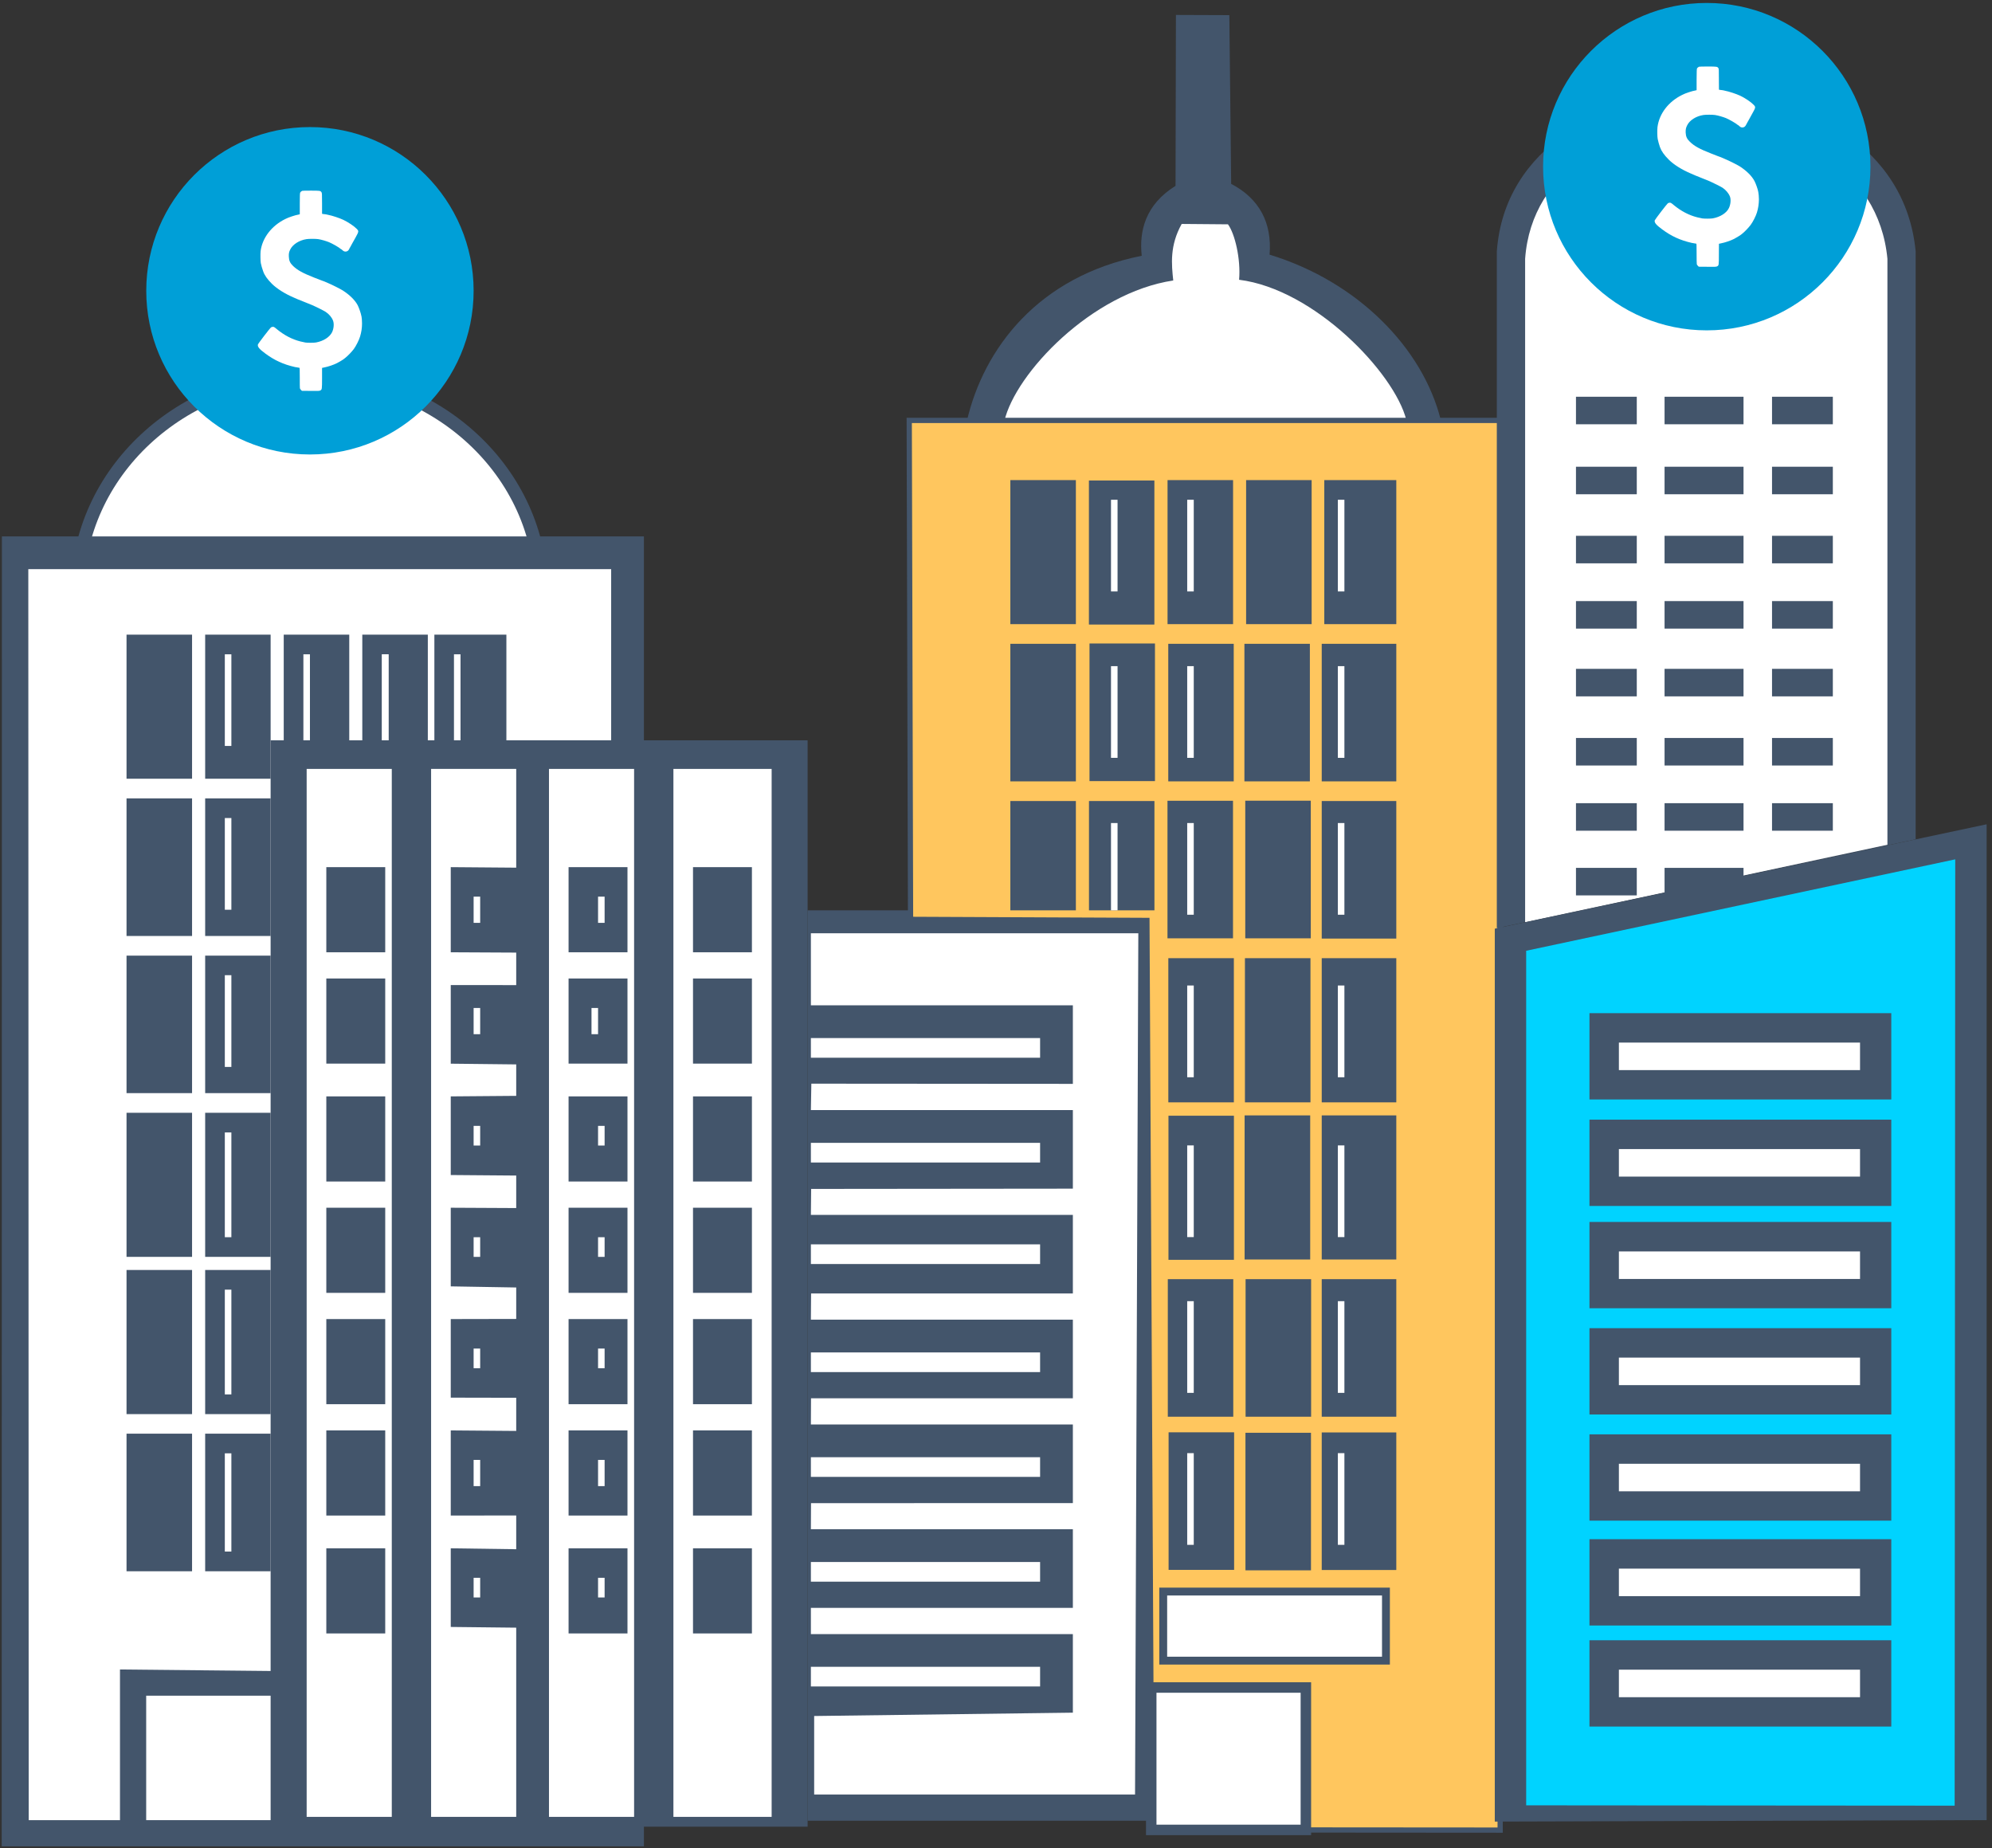<?xml version="1.0" encoding="UTF-8"?>
<!DOCTYPE svg PUBLIC "-//W3C//DTD SVG 1.1//EN" "http://www.w3.org/Graphics/SVG/1.1/DTD/svg11.dtd">
<!-- Creator: CorelDRAW 2020 (64-Bit) -->
<svg xmlns="http://www.w3.org/2000/svg" xml:space="preserve" width="304px" height="282px" version="1.1" shape-rendering="geometricPrecision" text-rendering="geometricPrecision" image-rendering="optimizeQuality" fill-rule="evenodd" clip-rule="evenodd"
viewBox="0 0 304 282"
 xmlns:xlink="http://www.w3.org/1999/xlink"
 xmlns:xodm="http://www.corel.com/coreldraw/odm/2003">
 <rect x="0" y="0" width="304" height="282" fill="#333333" stroke="none"/>
 <g id="Слой_x0020_1">
  <ellipse fill="white" stroke="#43556B" stroke-width="2" stroke-miterlimit="22.926" cx="47.2" cy="90.35" rx="35.38" ry="32.98"/>
  <circle fill="#009FD7" cx="47.3" cy="44.37" r="24.98"/>
  <polygon fill="#43556B" points="0.29,81.85 98.27,81.85 98.27,281.74 0.26,281.74 "/>
  <path fill="white" d="M4.32 86.85l88.95 0 0 190.89 -88.89 0 -0.06 -190.89zm14.99 9.99l10 0 0 21.99 -10 0 0 -21.99zm0 24.99l10 0 0 20.99 -10 0 0 -20.99zm0 23.99l10 0 0 20.98 -10 0 0 -20.98zm0 23.98l10 0 0 21.99 -10 0 0 -21.99zm0 23.99l10 0 0 21.99 -10 0 0 -21.99zm0 24.98l10 0 0 20.99 -10 0 0 -20.99zm12 -121.93l9.99 0 0 21.99 -9.99 0 0 -21.99zm0 24.99l9.99 0 0 20.99 -9.99 0 0 -20.99zm0 23.99l9.99 0 0 20.98 -9.99 0 0 -20.98zm0 23.98l9.99 0 0 21.99 -9.99 0 0 -21.99zm0 23.99l9.99 0 0 21.99 -9.99 0 0 -21.99zm0 24.98l9.99 0 0 20.99 -9.99 0 0 -20.99zm3 -69.96l1 0 0 14 -1 0 0 -14zm0 -23.98l1 0 0 13.99 -1 0 0 -13.99zm0 -24.99l1 0 0 13.99 -1 0 0 -13.99zm0 72.96l1 0 0 15.99 -1 0 0 -15.99zm0 23.99l1 0 0 15.99 -1 0 0 -15.99zm0 24.98l1 0 0 14.99 -1 0 0 -14.99zm8.99 -124.93l10 0 0 21.99 -10 0 0 -21.99zm3 3l1 0 0 13.99 -1 0 0 -13.99zm8.99 -3l10 0 0 21.99 -10 0 0 -21.99zm3 3l1 0 0 13.99 -1 0 0 -13.99zm8 -3l10.99 0 0 21.99 -10.99 0 0 -21.99zm2.99 3l1 0 0 13.99 -1 0 0 -13.99z"/>
  <polygon fill="white" points="58.29,99.84 59.29,99.84 59.29,113.83 58.29,113.83 "/>
  <polygon fill="#43556B" points="41.3,112.97 123.25,112.97 123.25,278.74 41.3,278.74 18.31,278.74 18.31,254.75 41.3,254.98 "/>
  <polygon fill="white" points="46.8,117.33 59.79,117.33 59.79,277.24 46.8,277.24 "/>
  <rect fill="#43556B" x="49.8" y="132.32" width="8.99" height="12.99"/>
  <rect fill="#43556B" x="49.8" y="149.31" width="8.99" height="12.99"/>
  <rect fill="#43556B" x="49.8" y="167.3" width="8.99" height="12.99"/>
  <rect fill="#43556B" x="49.8" y="184.29" width="8.99" height="12.99"/>
  <rect fill="#43556B" x="49.8" y="201.28" width="8.99" height="12.99"/>
  <rect fill="#43556B" x="49.8" y="218.27" width="8.99" height="12.99"/>
  <rect fill="#43556B" x="49.8" y="236.26" width="8.99" height="12.99"/>
  <polygon fill="white" points="65.79,117.33 78.78,117.33 78.78,132.4 68.79,132.32 68.79,145.31 78.78,145.36 78.78,150.32 68.79,150.31 68.79,162.31 78.78,162.42 78.78,167.22 68.79,167.3 68.79,179.3 78.78,179.38 78.78,184.34 68.79,184.29 68.79,196.29 78.78,196.46 78.78,201.26 68.79,201.28 68.79,213.27 78.78,213.29 78.78,218.35 68.79,218.27 68.79,231.26 78.78,231.25 78.78,236.4 68.79,236.26 68.79,248.26 78.78,248.37 78.78,277.24 65.79,277.24 "/>
  <rect fill="white" x="72.28" y="136.82" width="1" height="4"/>
  <rect fill="white" x="72.28" y="153.81" width="1" height="4"/>
  <rect fill="white" x="72.28" y="171.8" width="1" height="3"/>
  <rect fill="white" x="72.28" y="188.79" width="1" height="3"/>
  <rect fill="white" x="72.28" y="205.78" width="1" height="3"/>
  <rect fill="white" x="72.28" y="222.77" width="1" height="4"/>
  <rect fill="white" x="72.28" y="240.76" width="1" height="3"/>
  <polygon fill="white" points="83.78,117.33 96.77,117.33 96.77,277.24 83.78,277.24 "/>
  <rect fill="#43556B" x="86.77" y="132.32" width="8.99" height="12.99"/>
  <rect fill="#43556B" x="86.77" y="149.31" width="8.99" height="12.99"/>
  <rect fill="#43556B" x="86.77" y="167.3" width="8.99" height="12.99"/>
  <rect fill="#43556B" x="86.77" y="184.29" width="8.99" height="12.99"/>
  <rect fill="#43556B" x="86.77" y="201.28" width="8.99" height="12.99"/>
  <rect fill="#43556B" x="86.77" y="218.27" width="8.99" height="12.99"/>
  <rect fill="#43556B" x="86.77" y="236.26" width="8.99" height="12.99"/>
  <rect fill="white" x="91.27" y="136.82" width="1" height="4"/>
  <rect fill="#43556B" x="91.27" y="153.81" width="1" height="4"/>
  <rect fill="white" x="91.27" y="171.8" width="1" height="3"/>
  <rect fill="white" x="91.27" y="188.79" width="1" height="3"/>
  <rect fill="white" x="91.27" y="205.78" width="1" height="3"/>
  <rect fill="white" x="91.27" y="222.77" width="1" height="4"/>
  <rect fill="white" x="91.27" y="240.76" width="1" height="3"/>
  <polygon fill="white" points="102.77,117.33 117.76,117.33 117.76,277.24 102.77,277.24 "/>
  <rect fill="#43556B" x="105.76" y="132.32" width="8.99" height="12.99"/>
  <rect fill="#43556B" x="105.76" y="149.31" width="8.99" height="12.99"/>
  <rect fill="#43556B" x="105.76" y="167.3" width="8.99" height="12.99"/>
  <rect fill="#43556B" x="105.76" y="184.29" width="8.99" height="12.99"/>
  <rect fill="#43556B" x="105.76" y="201.28" width="8.99" height="12.99"/>
  <rect fill="#43556B" x="105.76" y="218.27" width="8.99" height="12.99"/>
  <rect fill="#43556B" x="105.76" y="236.26" width="8.99" height="12.99"/>
  <rect fill="white" x="90.27" y="153.81" width="1" height="4"/>
  <rect fill="white" x="22.31" y="258.75" width="18.99" height="18.99"/>
  <rect fill="#43556B" x="123.25" y="138.91" width="53.97" height="138.92"/>
  <polygon fill="white" points="123.75,142.41 173.72,142.41 173.22,273.83 124.25,273.83 124.25,261.85 163.73,261.34 163.73,249.35 123.75,249.35 123.75,245.35 163.73,245.35 163.73,233.35 123.75,233.35 123.77,229.37 163.73,229.36 163.73,217.36 123.75,217.36 123.77,213.37 163.73,213.37 163.73,201.37 123.75,201.37 123.78,197.37 163.73,197.37 163.73,185.38 123.75,185.38 123.79,181.42 163.73,181.38 163.73,169.39 123.75,169.39 123.82,165.36 163.73,165.39 163.73,153.4 123.75,153.4 "/>
  <rect fill="white" x="123.75" y="158.4" width="34.98" height="3"/>
  <rect fill="white" x="123.75" y="174.39" width="34.98" height="3"/>
  <rect fill="white" x="123.75" y="189.88" width="34.98" height="3"/>
  <rect fill="white" x="123.75" y="206.37" width="34.98" height="3"/>
  <rect fill="white" x="123.75" y="222.36" width="34.98" height="3"/>
  <rect fill="white" x="123.75" y="238.35" width="34.98" height="3"/>
  <rect fill="white" x="123.75" y="254.34" width="34.98" height="3"/>
  <path fill="#43556B" d="M179.46 2.28l8.15 0.03 0.28 25.75c4.28,2.23 6.26,5.93 5.86,10.8 13.47,4.1 23.39,14.28 26.12,25.2l-72.32 0.2c2.56,-11.05 10.86,-22.09 26.69,-25.23 -0.41,-3.75 0.54,-7.8 5.16,-10.67l0.06 -26.08z"/>
  <path fill="white" d="M187.4 34.23c1.05,1.41 1.97,5.27 1.7,8.46 11.49,1.43 23.71,14.2 25.52,21.39l-61.34 0.16c1.68,-7.26 13.31,-19.57 25.77,-21.44 -0.26,-2.47 -0.56,-5.32 1.29,-8.63l7.06 0.06 0 0z"/>
  <polygon fill="#FFC65E" stroke="#43556B" stroke-width="0.8" stroke-miterlimit="22.926" points="138.76,64.15 228.94,64.15 228.94,279.26 175.75,279.22 175.03,140.45 138.96,140.29 "/>
  <rect fill="white" stroke="#43556B" stroke-width="1.2" stroke-miterlimit="22.926" x="177.52" y="242.86" width="33.99" height="10.54"/>
  <rect fill="white" stroke="#43556B" stroke-width="1.6" stroke-miterlimit="22.926" x="175.69" y="257.5" width="23.6" height="21.73"/>
  <polygon fill="#43556B" points="202.1,73.26 213.09,73.26 213.09,95.24 202.1,95.24 "/>
  <polygon fill="white" points="204.17,76.26 205.17,76.26 205.17,90.25 204.17,90.25 "/>
  <polygon fill="#43556B" points="190.17,73.26 200.17,73.26 200.17,95.24 190.17,95.24 "/>
  <polygon fill="#43556B" points="178.18,73.26 188.18,73.26 188.18,95.24 178.18,95.24 "/>
  <polygon fill="white" points="181.18,76.26 182.18,76.26 182.18,90.25 181.18,90.25 "/>
  <polygon fill="#43556B" points="166.18,73.32 176.17,73.32 176.17,95.3 166.18,95.3 "/>
  <polygon fill="#43556B" points="178.3,146.21 188.3,146.21 188.3,168.21 178.3,168.21 "/>
  <polygon fill="#43556B" points="178.29,98.24 188.28,98.24 188.28,119.23 178.29,119.23 "/>
  <polygon fill="#43556B" points="166.19,122.23 176.18,122.23 176.18,138.91 166.19,138.91 "/>
  <polygon fill="#43556B" points="154.19,122.23 164.19,122.23 164.19,138.91 154.19,138.91 "/>
  <polygon fill="#43556B" points="154.19,98.24 164.19,98.24 164.19,119.23 154.19,119.23 "/>
  <polygon fill="#43556B" points="154.19,73.26 164.19,73.26 164.19,95.24 154.19,95.24 "/>
  <polygon fill="#43556B" points="178.22,195.19 188.21,195.19 188.21,216.18 178.22,216.18 "/>
  <polygon fill="#43556B" points="178.32,170.25 188.31,170.25 188.31,192.24 178.32,192.24 "/>
  <polygon fill="#43556B" points="166.27,98.19 176.26,98.19 176.26,119.19 166.27,119.19 "/>
  <polygon fill="#43556B" points="178.17,122.19 188.17,122.19 188.17,143.18 178.17,143.18 "/>
  <polygon fill="#43556B" points="178.34,218.56 188.34,218.56 188.34,239.55 178.34,239.55 "/>
  <polygon fill="#43556B" points="190.09,195.19 200.09,195.19 200.09,216.18 190.09,216.18 "/>
  <polygon fill="#43556B" points="189.94,170.2 199.95,170.2 199.95,192.19 189.94,192.19 "/>
  <polygon fill="#43556B" points="189.91,98.24 199.9,98.24 199.9,119.23 189.91,119.23 "/>
  <polygon fill="#43556B" points="189.99,146.21 199.99,146.21 199.99,168.21 189.99,168.21 "/>
  <polygon fill="#43556B" points="190.04,122.18 200.04,122.18 200.04,143.18 190.04,143.18 "/>
  <polygon fill="#43556B" points="190.07,218.63 200.07,218.63 200.07,239.62 190.07,239.62 "/>
  <polygon fill="#43556B" points="201.71,195.19 213.09,195.19 213.09,216.18 201.71,216.18 "/>
  <polygon fill="#43556B" points="201.71,170.2 213.09,170.2 213.09,192.19 201.71,192.19 "/>
  <polygon fill="#43556B" points="201.71,98.24 213.09,98.24 213.09,119.23 201.71,119.23 "/>
  <polygon fill="#43556B" points="201.71,146.21 213.09,146.21 213.09,168.21 201.71,168.21 "/>
  <polygon fill="#43556B" points="201.71,122.23 213.09,122.23 213.09,143.22 201.71,143.22 "/>
  <polygon fill="#43556B" points="201.71,218.58 213.09,218.58 213.09,239.57 201.71,239.57 "/>
  <polygon fill="white" points="169.55,76.26 170.55,76.26 170.55,90.25 169.55,90.25 "/>
  <polygon fill="white" points="204.17,101.65 205.17,101.65 205.17,115.64 204.17,115.64 "/>
  <polygon fill="white" points="181.18,101.65 182.18,101.65 182.18,115.64 181.18,115.64 "/>
  <polygon fill="white" points="169.55,101.65 170.55,101.65 170.55,115.64 169.55,115.64 "/>
  <polygon fill="white" points="204.17,125.59 205.17,125.59 205.17,139.58 204.17,139.58 "/>
  <polygon fill="white" points="181.18,125.59 182.18,125.59 182.18,139.58 181.18,139.58 "/>
  <polygon fill="white" points="169.55,125.59 170.55,125.59 170.55,138.91 169.55,138.91 "/>
  <polygon fill="white" points="204.17,150.38 205.17,150.38 205.17,164.38 204.17,164.38 "/>
  <polygon fill="white" points="181.18,150.38 182.18,150.38 182.18,164.38 181.18,164.38 "/>
  <polygon fill="white" points="204.17,174.78 205.17,174.78 205.17,188.77 204.17,188.77 "/>
  <polygon fill="white" points="181.18,174.78 182.18,174.78 182.18,188.77 181.18,188.77 "/>
  <polygon fill="white" points="204.17,198.55 205.17,198.55 205.17,212.54 204.17,212.54 "/>
  <polygon fill="white" points="181.18,198.55 182.18,198.55 182.18,212.54 181.18,212.54 "/>
  <polygon fill="white" points="204.17,221.74 205.17,221.74 205.17,235.73 204.17,235.73 "/>
  <polygon fill="white" points="181.18,221.74 182.18,221.74 182.18,235.73 181.18,235.73 "/>
  <path fill="#43556B" d="M292.35 128.07l-63.92 13.56 0 -103.26c2.29,-31.8 60.85,-32.29 63.92,0l0 89.7z"/>
  <path fill="white" d="M288.04 128.9l-55.29 11.82 0 -101.23c1.98,-27.51 52.63,-27.94 55.29,0l0 89.41z"/>
  <circle fill="#009FD7" cx="260.47" cy="25.43" r="24.98"/>
  <rect fill="#43556B" x="240.51" y="60.54" width="9.28" height="4.2"/>
  <rect fill="#43556B" x="254.03" y="60.54" width="12.05" height="4.2"/>
  <rect fill="#43556B" x="270.43" y="60.54" width="9.28" height="4.2"/>
  <rect fill="#43556B" x="240.51" y="71.22" width="9.28" height="4.2"/>
  <rect fill="#43556B" x="254.03" y="71.22" width="12.05" height="4.2"/>
  <rect fill="#43556B" x="270.43" y="71.22" width="9.28" height="4.2"/>
  <rect fill="#43556B" x="240.51" y="81.76" width="9.28" height="4.2"/>
  <rect fill="#43556B" x="254.03" y="81.76" width="12.05" height="4.2"/>
  <rect fill="#43556B" x="270.43" y="81.76" width="9.28" height="4.2"/>
  <rect fill="#43556B" x="240.51" y="91.72" width="9.28" height="4.2"/>
  <rect fill="#43556B" x="254.03" y="91.72" width="12.05" height="4.2"/>
  <rect fill="#43556B" x="270.43" y="91.72" width="9.28" height="4.2"/>
  <rect fill="#43556B" x="240.51" y="102.06" width="9.28" height="4.2"/>
  <rect fill="#43556B" x="254.03" y="102.06" width="12.05" height="4.2"/>
  <rect fill="#43556B" x="270.43" y="102.06" width="9.28" height="4.2"/>
  <rect fill="#43556B" x="240.51" y="112.61" width="9.28" height="4.2"/>
  <rect fill="#43556B" x="254.03" y="112.61" width="12.05" height="4.2"/>
  <rect fill="#43556B" x="270.43" y="112.61" width="9.28" height="4.2"/>
  <polygon fill="#43556B" points="228.12,141.71 303.18,125.78 303.18,277.74 228.12,277.96 "/>
  <polygon fill="#00D3FF" points="232.91,145.08 298.39,131.13 298.3,275.53 232.91,275.48 "/>
  <rect fill="#43556B" x="242.57" y="154.6" width="46.06" height="13.17"/>
  <rect fill="white" x="247.06" y="159.09" width="36.8" height="4.2"/>
  <rect fill="#43556B" x="242.57" y="170.85" width="46.06" height="13.17"/>
  <rect fill="white" x="247.06" y="175.34" width="36.8" height="4.2"/>
  <rect fill="#43556B" x="242.57" y="186.46" width="46.06" height="13.17"/>
  <rect fill="white" x="247.06" y="190.96" width="36.8" height="4.2"/>
  <rect fill="#43556B" x="242.57" y="202.67" width="46.06" height="13.17"/>
  <rect fill="white" x="247.06" y="207.16" width="36.8" height="4.2"/>
  <rect fill="#43556B" x="242.57" y="218.87" width="46.06" height="13.17"/>
  <rect fill="white" x="247.06" y="223.36" width="36.8" height="4.2"/>
  <rect fill="#43556B" x="242.57" y="234.87" width="46.06" height="13.17"/>
  <rect fill="white" x="247.06" y="239.36" width="36.8" height="4.2"/>
  <rect fill="#43556B" x="242.57" y="250.29" width="46.06" height="13.17"/>
  <rect fill="white" x="247.06" y="254.78" width="36.8" height="4.2"/>
  <rect fill="#43556B" x="240.51" y="122.56" width="9.28" height="4.2"/>
  <rect fill="#43556B" x="254.03" y="122.56" width="12.05" height="4.2"/>
  <rect fill="#43556B" x="270.43" y="122.56" width="9.28" height="4.2"/>
  <rect fill="#43556B" x="240.51" y="132.43" width="9.28" height="4.2"/>
  <rect fill="#43556B" x="254.03" y="132.43" width="12.05" height="4.2"/>
  <path fill="white" fill-rule="nonzero" d="M46.12 29.12c-0.14,0.06 -0.25,0.16 -0.31,0.27 -0.04,0.09 -0.06,0.47 -0.06,1.71l0 1.6 -0.26 0.06c-0.25,0.04 -0.48,0.11 -0.95,0.26 -0.44,0.15 -0.63,0.22 -1,0.4 -2.08,1.02 -3.51,2.87 -3.77,4.91 -0.04,0.4 -0.03,1.46 0.03,1.81 0.04,0.25 0.23,0.92 0.35,1.23 0.22,0.64 0.63,1.22 1.35,1.94 0.76,0.75 2.01,1.54 3.41,2.13 0.22,0.09 0.48,0.2 0.57,0.25 0.1,0.04 0.56,0.22 1.03,0.41 0.46,0.19 0.91,0.37 0.99,0.4 0.08,0.03 0.22,0.09 0.31,0.13 0.42,0.18 1.63,0.79 1.89,0.96 0.52,0.34 0.94,0.84 1.13,1.35 0.17,0.46 0.11,1.19 -0.14,1.73 -0.36,0.76 -1.32,1.38 -2.46,1.59 -0.33,0.06 -1.29,0.06 -1.62,0.01 -0.35,-0.07 -0.45,-0.09 -0.78,-0.17 -1.26,-0.32 -2.45,-0.94 -3.58,-1.87 -0.38,-0.32 -0.45,-0.36 -0.6,-0.36 -0.1,0.01 -0.23,0.04 -0.29,0.09 -0.16,0.11 -1.97,2.47 -2,2.61 -0.08,0.34 0.2,0.69 1.11,1.36 1.41,1.05 2.75,1.67 4.55,2.08 0.04,0.01 0.18,0.03 0.31,0.05 0.13,0.02 0.25,0.04 0.27,0.05 0.02,0 0.06,0.01 0.09,0.01 0.05,0 0.06,0.29 0.06,1.51 -0.01,0.83 0.01,1.56 0.02,1.63 0.02,0.07 0.1,0.18 0.17,0.25l0.14 0.13 1.31 0.01c1.19,0.01 1.34,0.01 1.48,-0.06 0.27,-0.14 0.28,-0.17 0.28,-1.9l0 -1.55 0.29 -0.06c0.66,-0.13 1.46,-0.4 2.01,-0.68 0.28,-0.14 0.98,-0.56 1.04,-0.63 0.01,-0.01 0.12,-0.1 0.24,-0.19 0.36,-0.28 0.94,-0.89 1.26,-1.31 0.34,-0.46 0.8,-1.37 0.96,-1.91 0.2,-0.66 0.3,-1.3 0.3,-1.99 0,-0.32 -0.04,-0.97 -0.07,-1.02 -0.01,-0.01 -0.03,-0.11 -0.05,-0.22 -0.05,-0.31 -0.35,-1.17 -0.54,-1.55 -0.41,-0.77 -1.19,-1.55 -2.25,-2.24 -0.39,-0.25 -1.7,-0.91 -2.31,-1.16 -0.22,-0.09 -0.48,-0.2 -0.58,-0.25 -0.11,-0.04 -0.21,-0.08 -0.23,-0.08 -0.02,0 -0.15,-0.05 -0.29,-0.11 -0.14,-0.05 -0.58,-0.22 -0.96,-0.37 -1.76,-0.69 -2.57,-1.14 -3.25,-1.79 -0.45,-0.44 -0.62,-0.8 -0.64,-1.42 -0.02,-0.48 0.02,-0.7 0.22,-1.1 0.38,-0.77 1.37,-1.4 2.48,-1.57 0.35,-0.06 1.43,-0.06 1.79,0 0.46,0.07 1.21,0.29 1.65,0.47 0.55,0.23 1.57,0.82 1.78,1.03 0.03,0.03 0.07,0.05 0.09,0.05 0.02,0 0.09,0.06 0.16,0.13 0.19,0.17 0.3,0.22 0.49,0.22 0.22,0 0.41,-0.12 0.52,-0.33 0.04,-0.1 0.13,-0.26 0.2,-0.37 0.06,-0.11 0.18,-0.32 0.26,-0.48 0.09,-0.16 0.34,-0.61 0.56,-1 0.49,-0.89 0.49,-0.94 0.17,-1.28 -0.43,-0.44 -1.3,-1.02 -2.05,-1.38 -0.64,-0.3 -1.71,-0.65 -2.34,-0.77 -0.06,-0.01 -0.14,-0.03 -0.18,-0.04 -0.04,-0.02 -0.17,-0.03 -0.29,-0.05 -0.12,-0.01 -0.27,-0.03 -0.33,-0.04l-0.11 -0.03 0 -1.58c0,-1.48 -0.01,-1.59 -0.09,-1.71 -0.15,-0.23 -0.25,-0.24 -1.62,-0.24 -0.69,0 -1.29,0.01 -1.32,0.03l0 0 0 0z"/>
  <path fill="white" fill-rule="nonzero" d="M259.29 10.18c-0.13,0.06 -0.25,0.16 -0.31,0.27 -0.04,0.09 -0.05,0.47 -0.06,1.71l0 1.6 -0.25 0.06c-0.26,0.04 -0.48,0.11 -0.95,0.26 -0.45,0.15 -0.64,0.22 -1,0.4 -2.09,1.02 -3.51,2.87 -3.77,4.91 -0.05,0.4 -0.04,1.46 0.03,1.81 0.04,0.25 0.23,0.92 0.34,1.23 0.23,0.64 0.64,1.22 1.36,1.94 0.75,0.75 2,1.54 3.41,2.13 0.22,0.09 0.47,0.2 0.57,0.25 0.09,0.04 0.56,0.22 1.02,0.41 0.47,0.19 0.92,0.37 1,0.4 0.07,0.03 0.21,0.09 0.3,0.13 0.42,0.18 1.64,0.79 1.9,0.96 0.51,0.34 0.93,0.84 1.13,1.35 0.17,0.46 0.1,1.19 -0.15,1.73 -0.35,0.76 -1.32,1.38 -2.46,1.59 -0.32,0.06 -1.28,0.06 -1.61,0.01 -0.36,-0.07 -0.46,-0.09 -0.78,-0.17 -1.27,-0.32 -2.45,-0.94 -3.58,-1.87 -0.38,-0.32 -0.45,-0.36 -0.61,-0.36 -0.1,0.01 -0.23,0.04 -0.29,0.09 -0.15,0.11 -1.96,2.47 -2,2.61 -0.08,0.34 0.21,0.69 1.12,1.36 1.41,1.05 2.75,1.67 4.55,2.08 0.03,0.01 0.17,0.03 0.3,0.05 0.13,0.02 0.26,0.04 0.28,0.05 0.02,0 0.06,0.01 0.09,0.01 0.04,0 0.05,0.29 0.05,1.51 0,0.83 0.01,1.56 0.03,1.63 0.02,0.07 0.09,0.18 0.17,0.25l0.13 0.13 1.32 0.01c1.19,0.01 1.33,0.01 1.47,-0.06 0.28,-0.14 0.28,-0.17 0.28,-1.9l0.01 -1.55 0.28 -0.06c0.66,-0.13 1.46,-0.4 2.02,-0.68 0.28,-0.14 0.98,-0.57 1.04,-0.63 0.01,-0.01 0.12,-0.1 0.24,-0.19 0.35,-0.28 0.94,-0.89 1.25,-1.31 0.35,-0.46 0.81,-1.37 0.97,-1.91 0.2,-0.66 0.29,-1.3 0.3,-1.99 0,-0.32 -0.05,-0.97 -0.08,-1.02 -0.01,-0.01 -0.02,-0.11 -0.04,-0.22 -0.05,-0.31 -0.35,-1.17 -0.55,-1.55 -0.4,-0.77 -1.18,-1.55 -2.25,-2.25 -0.38,-0.24 -1.7,-0.9 -2.31,-1.15 -0.21,-0.09 -0.48,-0.2 -0.58,-0.25 -0.1,-0.04 -0.2,-0.08 -0.22,-0.08 -0.02,0 -0.15,-0.05 -0.3,-0.11 -0.14,-0.05 -0.57,-0.22 -0.95,-0.37 -1.77,-0.69 -2.58,-1.14 -3.25,-1.79 -0.46,-0.44 -0.62,-0.8 -0.65,-1.42 -0.01,-0.48 0.03,-0.7 0.23,-1.1 0.37,-0.77 1.36,-1.4 2.47,-1.57 0.36,-0.06 1.44,-0.06 1.79,0 0.46,0.07 1.21,0.29 1.66,0.47 0.54,0.23 1.56,0.82 1.78,1.03 0.03,0.03 0.07,0.05 0.08,0.05 0.02,0 0.1,0.06 0.17,0.13 0.18,0.17 0.29,0.22 0.49,0.22 0.21,0 0.4,-0.12 0.51,-0.33 0.05,-0.1 0.14,-0.26 0.2,-0.37 0.06,-0.11 0.18,-0.32 0.27,-0.48 0.09,-0.16 0.34,-0.61 0.55,-1 0.5,-0.89 0.5,-0.94 0.17,-1.28 -0.42,-0.44 -1.29,-1.02 -2.04,-1.38 -0.65,-0.3 -1.72,-0.65 -2.35,-0.77 -0.06,-0.01 -0.13,-0.03 -0.17,-0.04 -0.04,-0.02 -0.17,-0.03 -0.3,-0.05 -0.12,-0.01 -0.26,-0.04 -0.32,-0.04l-0.11 -0.03 -0.01 -1.58c0,-1.48 0,-1.59 -0.08,-1.71 -0.15,-0.23 -0.25,-0.24 -1.63,-0.24 -0.69,0 -1.28,0.01 -1.32,0.03l0 0 0 0z"/>
 </g>
</svg>

